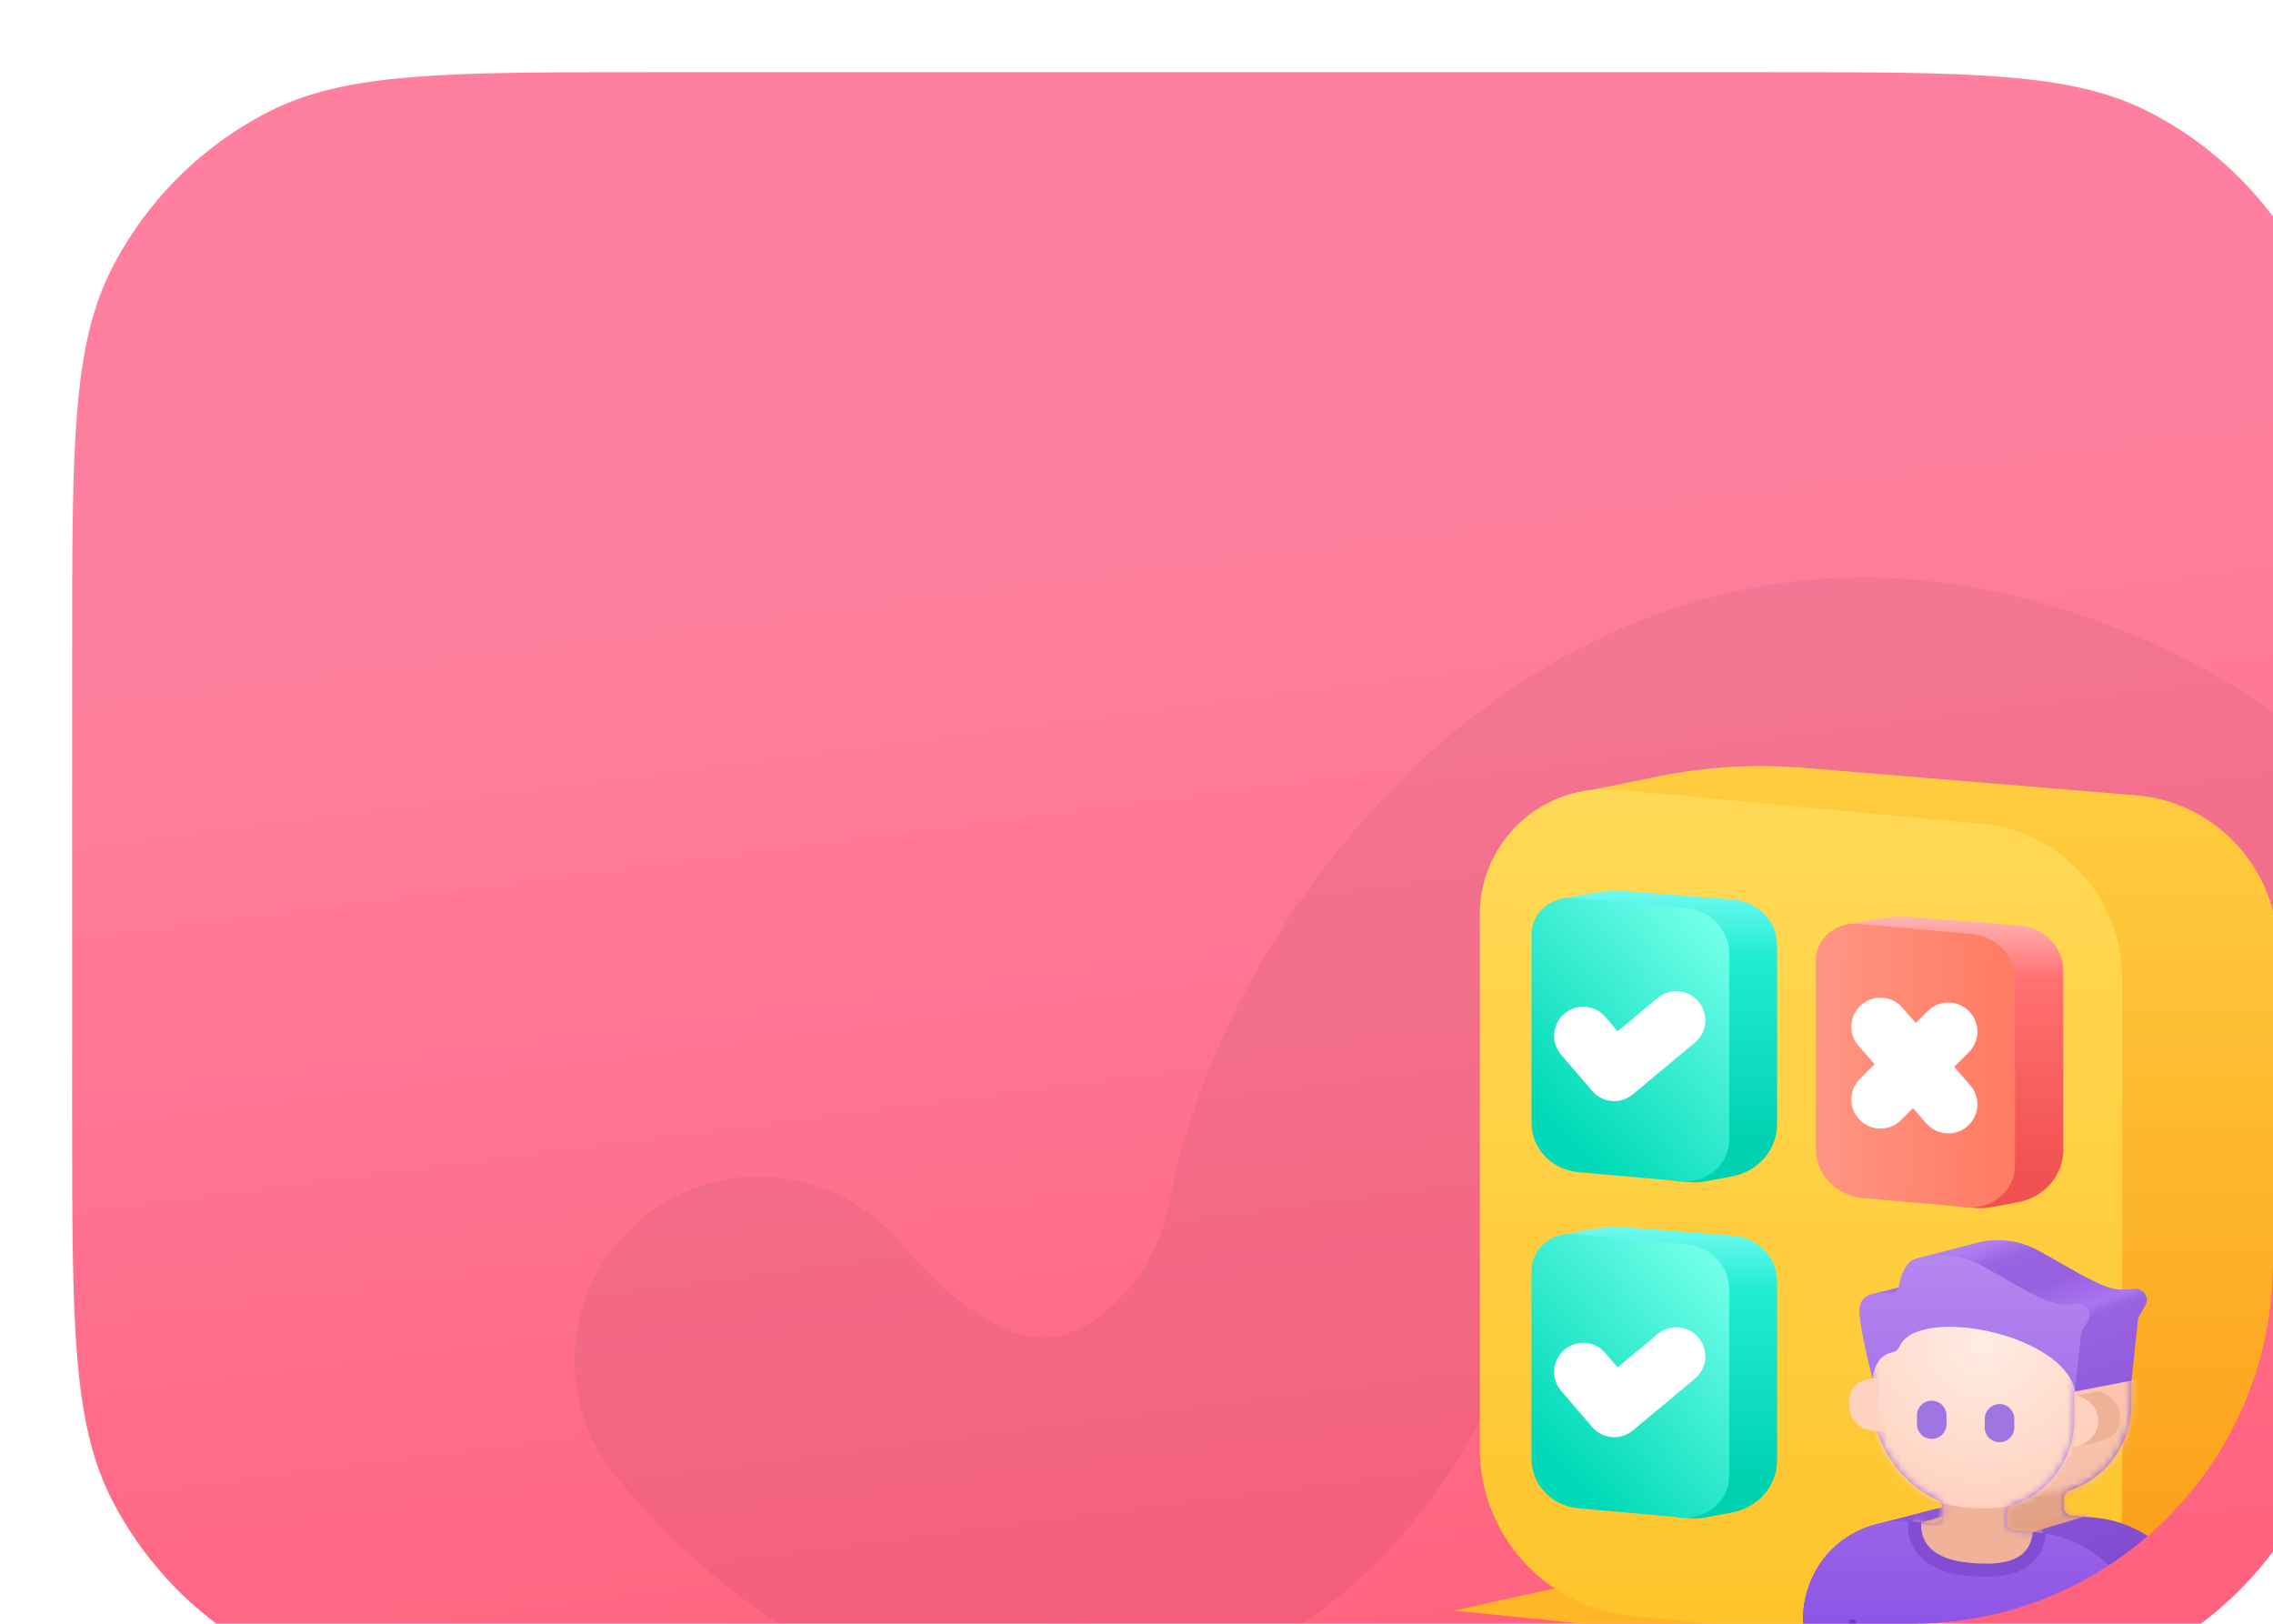 <svg width="315" height="225" viewBox="0 0 315 225" fill="none" xmlns="http://www.w3.org/2000/svg">
<g filter="url(#filter0_ii_4972_11655)">
<path d="M1.39876e-05 80C9.09151e-06 51.997 6.64344e-06 37.996 5.45 27.3C10.243 17.892 17.892 10.243 27.3 5.45C37.996 -6.64344e-06 51.997 -9.09151e-06 80 -1.39876e-05L235 -4.10887e-05C263.003 -4.59848e-05 277.004 -4.84329e-05 287.7 5.45C297.108 10.243 304.757 17.892 309.55 27.3C315 37.996 315 51.997 315 80L315 145C315 173.003 315 187.004 309.55 197.699C304.757 207.108 297.108 214.757 287.7 219.55C277.004 225 263.003 225 235 225L80 225C51.997 225 37.996 225 27.3 219.55C17.892 214.757 10.243 207.108 5.45 197.7C3.26968e-05 187.004 3.02487e-05 173.003 2.53526e-05 145L1.39876e-05 80Z" fill="url(#paint0_linear_4972_11655)"/>
</g>
<path opacity="0.05" fill-rule="evenodd" clip-rule="evenodd" d="M180.521 224.999L107.941 224.999C100.013 219.883 92.581 213.149 85.687 204.996C76.594 194.242 77.941 178.152 88.695 169.059C99.45 159.966 115.539 161.313 124.632 172.067C131.874 180.632 137.584 183.696 140.934 184.752C144.007 185.721 146.44 185.459 148.76 184.514C154.703 182.093 160.603 174.566 161.915 167.253C165.585 146.791 178.099 122.938 196.864 105.5C216.262 87.473 244.785 74.336 278.693 82.47C293.219 85.954 305.188 91.731 315.001 98.671V144.999C315.001 173.002 315.001 187.003 309.551 197.699C309.531 197.739 309.51 197.779 309.49 197.819L307.152 175.037C307.139 174.96 307.122 174.864 307.101 174.751C307.085 174.665 307.067 174.57 307.047 174.465C306.888 173.65 306.589 172.283 306.089 170.523C305.073 166.954 303.311 162.062 300.403 156.948C294.783 147.067 285.076 136.448 266.796 132.063C253.643 128.908 241.956 133.218 231.581 142.859C220.573 153.089 213.752 167.124 212.114 176.256C208.856 194.418 197.632 213.311 180.521 224.999Z" fill="black"/>
<g clip-path="url(#clip0_4972_11655)">
<mask id="mask0_4972_11655" style="mask-type:alpha" maskUnits="userSpaceOnUse" x="180" y="98" width="162" height="162">
<rect x="180" y="98.395" width="161.205" height="161.205" fill="#C4C4C4"/>
</mask>
<g mask="url(#mask0_4972_11655)">
<g filter="url(#filter1_f_4972_11655)">
<path d="M283.106 231.516L201.494 223.168L239.534 214.821L321.783 223.326L283.106 231.516Z" fill="#FFB627"/>
</g>
<g filter="url(#filter2_f_4972_11655)">
<path d="M288.586 238.107L242.691 233.629L264.083 229.151L310.336 233.714L288.586 238.107Z" fill="#972FFF"/>
</g>
<path d="M249.957 106.396L295.952 110.193C307.099 111.114 315.677 120.429 315.677 131.614V165.383V201.298C315.677 213.287 307.191 223.599 295.426 225.906L283.31 228.282C281.247 228.686 279.139 228.81 277.043 228.648L271.159 228.196L226.64 217.762L217.614 110.039L229.921 107.562C236.512 106.235 243.257 105.842 249.957 106.396Z" fill="url(#paint1_linear_4972_11655)"/>
<path d="M205.076 200.73V126.727C205.076 116.491 213.881 108.473 224.072 109.428L274.625 114.168C285.67 115.203 294.113 124.474 294.113 135.568V169.556V208.645C294.113 220.253 284.128 229.346 272.571 228.262L226.188 223.914C214.222 222.792 205.076 212.748 205.076 200.73Z" fill="url(#paint2_linear_4972_11655)"/>
<path d="M226.051 123.542L240.203 124.658C243.633 124.928 246.273 127.665 246.273 130.951V140.872V155.779C246.273 159.302 243.662 162.331 240.042 163.009L236.313 163.707C235.679 163.826 235.03 163.862 234.385 163.815L232.574 163.682L218.876 160.616L216.099 124.613L219.885 123.885C221.914 123.495 223.989 123.38 226.051 123.542Z" fill="url(#paint3_linear_4972_11655)"/>
<path d="M212.241 155.613V129.516C212.241 126.509 214.95 124.153 218.086 124.434L233.641 125.826C237.04 126.13 239.638 128.854 239.638 132.114V142.099V157.939C239.638 161.349 236.566 164.02 233.009 163.702L218.737 162.424C215.055 162.095 212.241 159.144 212.241 155.613Z" fill="url(#paint4_linear_4972_11655)"/>
<path d="M219.406 143.53L223.705 148.546L232.302 141.381" stroke="white" stroke-width="8.06" stroke-linecap="round" stroke-linejoin="round"/>
<path d="M226.051 170.115L240.203 171.231C243.633 171.501 246.273 174.238 246.273 177.524V187.446V202.353C246.273 205.875 243.662 208.905 240.042 209.582L236.313 210.28C235.679 210.399 235.03 210.435 234.385 210.388L232.574 210.255L218.876 207.19L216.099 171.186L219.885 170.458C221.914 170.068 223.989 169.953 226.051 170.115Z" fill="url(#paint5_linear_4972_11655)"/>
<path d="M212.241 202.186V176.089C212.241 173.082 214.95 170.726 218.086 171.007L233.641 172.399C237.04 172.704 239.638 175.428 239.638 178.687V188.672V204.512C239.638 207.922 236.566 210.594 233.009 210.275L218.737 208.998C215.055 208.668 212.241 205.717 212.241 202.186Z" fill="url(#paint6_linear_4972_11655)"/>
<path d="M219.406 190.104L223.705 195.119L232.302 187.954" stroke="white" stroke-width="8.06" stroke-linecap="round" stroke-linejoin="round"/>
<path d="M265.56 127.126L279.818 128.242C283.273 128.512 285.933 131.249 285.933 134.535V144.456V159.363C285.933 162.886 283.302 165.915 279.655 166.593L275.899 167.291C275.26 167.41 274.606 167.446 273.957 167.399L272.132 167.266L258.332 164.2L255.534 128.197L259.349 127.469C261.392 127.079 263.483 126.964 265.56 127.126Z" fill="url(#paint7_linear_4972_11655)"/>
<path d="M251.647 159.197V133.1C251.647 130.093 254.376 127.737 257.536 128.018L273.206 129.41C276.63 129.714 279.247 132.438 279.247 135.697V145.683V161.523C279.247 164.933 276.152 167.604 272.57 167.286L258.191 166.008C254.482 165.679 251.647 162.728 251.647 159.197Z" fill="url(#paint8_linear_4972_11655)"/>
<path d="M260.603 152.354L270.006 142.95" stroke="white" stroke-width="8.06" stroke-linecap="round" stroke-linejoin="round"/>
<path d="M260.603 142.279L270.006 153.026" stroke="white" stroke-width="8.06" stroke-linecap="round" stroke-linejoin="round"/>
<path d="M287.091 210.012L290.285 210.292C298.617 211.02 305.372 218.366 305.37 226.699V228.621C305.37 231.06 303.606 233.057 301.324 233.467C301.091 233.547 300.85 233.61 300.603 233.654C300.371 233.734 300.132 233.796 299.886 233.841C299.655 233.92 299.417 233.982 299.173 234.026C298.937 234.107 298.694 234.171 298.444 234.216C298.218 234.293 297.985 234.354 297.746 234.398C297.508 234.48 297.262 234.545 297.01 234.59C296.776 234.67 296.534 234.733 296.286 234.777C296.058 234.855 295.822 234.917 295.58 234.96C295.347 235.04 295.107 235.103 294.861 235.148C294.629 235.228 294.39 235.29 294.144 235.335C293.513 235.552 292.826 235.644 292.115 235.582L254.35 232.278C251.808 232.054 249.856 229.926 249.856 227.373V224.589C249.856 217.857 254.266 212.54 260.353 211.13C260.588 211.062 260.826 211.001 261.067 210.945C261.3 210.877 261.536 210.816 261.775 210.76C262.017 210.69 262.261 210.627 262.509 210.569C262.748 210.5 262.99 210.437 263.234 210.381C263.463 210.315 263.694 210.255 263.928 210.2C264.175 210.129 264.426 210.063 264.679 210.005C264.906 209.94 265.135 209.88 265.367 209.826C265.61 209.756 265.855 209.692 266.103 209.635C266.342 209.566 266.583 209.503 266.827 209.447C267.062 209.379 267.299 209.318 267.54 209.262C268.085 209.105 268.645 208.979 269.218 208.888C269.203 208.444 268.943 208.044 268.538 207.855C263.294 205.412 259.55 200.036 259.499 194.094C259.497 193.905 259.495 193.606 259.493 193.266C259.488 192.337 259.481 191.105 259.47 190.995C259.469 190.983 259.47 190.972 259.471 190.96C259.472 190.945 259.473 190.93 259.47 190.915C259.442 190.729 259.326 190.246 259.165 189.578C258.701 187.656 257.868 184.205 257.721 181.928C257.604 180.144 258.59 179.45 259.879 179.235C260.102 179.152 260.343 179.091 260.596 179.049C260.819 178.965 261.059 178.905 261.312 178.863C261.536 178.778 261.778 178.717 262.032 178.675C262.257 178.591 262.5 178.53 262.754 178.487C262.876 178.442 263.003 178.403 263.135 178.37C263.164 178.293 263.186 178.211 263.201 178.125C263.48 176.51 264.273 174.894 265.263 174.52C265.549 174.413 265.971 174.277 266.504 174.158C266.712 174.096 266.952 174.032 267.22 173.972C267.427 173.91 267.665 173.847 267.93 173.788C268.14 173.724 268.383 173.659 268.655 173.599C268.866 173.535 269.109 173.47 269.382 173.41C269.587 173.348 269.823 173.285 270.087 173.226C270.301 173.162 270.548 173.096 270.826 173.034C271.028 172.974 271.26 172.912 271.518 172.854C271.731 172.79 271.979 172.723 272.256 172.662C272.466 172.599 272.709 172.534 272.979 172.474C273.188 172.412 273.428 172.348 273.695 172.288C275.293 171.809 278.718 171.251 282.468 173.28C283.519 173.848 284.582 174.459 285.625 175.058C288.787 176.874 291.762 178.583 293.627 178.674C294.485 178.716 295.193 178.687 295.789 178.603C296.924 178.442 297.866 179.665 297.392 180.687C297.063 181.397 296.709 181.971 296.5 182.288C296.377 182.474 296.305 182.689 296.288 182.918L295.384 191.353V194.371C295.384 200.17 291.855 204.835 286.828 206.517C286.341 206.679 286.01 207.129 286.01 207.643V208.832C286.01 209.447 286.479 209.959 287.091 210.012Z" fill="url(#paint9_linear_4972_11655)"/>
<mask id="mask1_4972_11655" style="mask-type:alpha" maskUnits="userSpaceOnUse" x="249" y="171" width="57" height="65">
<path d="M287.091 210.012L290.285 210.292C298.617 211.02 305.372 218.366 305.37 226.699V228.621C305.37 231.06 303.606 233.057 301.324 233.467C301.091 233.547 300.85 233.61 300.603 233.654C300.371 233.734 300.132 233.796 299.886 233.841C299.655 233.92 299.417 233.982 299.173 234.026C298.937 234.107 298.694 234.171 298.444 234.216C298.218 234.293 297.985 234.354 297.746 234.398C297.508 234.48 297.262 234.545 297.01 234.59C296.776 234.67 296.534 234.733 296.286 234.777C296.058 234.855 295.822 234.917 295.58 234.96C295.347 235.04 295.107 235.103 294.861 235.148C294.629 235.228 294.39 235.29 294.144 235.335C293.513 235.552 292.826 235.644 292.115 235.582L254.35 232.278C251.808 232.054 249.856 229.926 249.856 227.373V224.589C249.856 217.857 254.266 212.54 260.353 211.13C260.588 211.062 260.826 211.001 261.067 210.945C261.3 210.877 261.536 210.816 261.775 210.76C262.017 210.69 262.261 210.627 262.509 210.569C262.748 210.5 262.99 210.437 263.234 210.381C263.463 210.315 263.694 210.255 263.928 210.2C264.175 210.129 264.426 210.063 264.679 210.005C264.906 209.94 265.135 209.88 265.367 209.826C265.61 209.756 265.855 209.692 266.103 209.635C266.342 209.566 266.583 209.503 266.827 209.447C267.062 209.379 267.299 209.318 267.54 209.262C268.085 209.105 268.645 208.979 269.218 208.888C269.203 208.444 268.943 208.044 268.538 207.855C263.294 205.412 259.55 200.036 259.499 194.094C259.497 193.905 259.495 193.606 259.493 193.266C259.488 192.337 259.481 191.105 259.47 190.995C259.469 190.983 259.47 190.972 259.471 190.96C259.472 190.945 259.473 190.93 259.47 190.915C259.442 190.729 259.326 190.246 259.165 189.578C258.701 187.656 257.868 184.205 257.721 181.928C257.604 180.144 258.59 179.45 259.879 179.235C260.102 179.152 260.343 179.091 260.596 179.049C260.819 178.965 261.059 178.905 261.312 178.863C261.536 178.778 261.778 178.717 262.032 178.675C262.257 178.591 262.5 178.53 262.754 178.487C262.876 178.442 263.003 178.403 263.135 178.37C263.164 178.293 263.186 178.211 263.201 178.125C263.48 176.51 264.273 174.894 265.263 174.52C265.549 174.413 265.971 174.277 266.504 174.158C266.712 174.096 266.952 174.032 267.22 173.972C267.427 173.91 267.665 173.847 267.93 173.788C268.14 173.724 268.383 173.659 268.655 173.599C268.866 173.535 269.109 173.47 269.382 173.41C269.587 173.348 269.823 173.285 270.087 173.226C270.301 173.162 270.548 173.096 270.826 173.034C271.028 172.974 271.26 172.912 271.518 172.854C271.731 172.79 271.979 172.723 272.256 172.662C272.466 172.599 272.709 172.534 272.979 172.474C273.188 172.412 273.428 172.348 273.695 172.288C275.293 171.809 278.718 171.251 282.468 173.28C283.519 173.848 284.582 174.459 285.625 175.058C288.787 176.874 291.762 178.583 293.627 178.674C294.485 178.716 295.193 178.687 295.789 178.603C296.924 178.442 297.866 179.665 297.392 180.687C297.063 181.397 296.709 181.971 296.5 182.288C296.377 182.474 296.305 182.689 296.288 182.918L295.384 191.353V194.371C295.384 200.17 291.855 204.835 286.828 206.517C286.341 206.679 286.01 207.129 286.01 207.643V208.832C286.01 209.447 286.479 209.959 287.091 210.012Z" fill="url(#paint10_linear_4972_11655)"/>
</mask>
<g mask="url(#mask1_4972_11655)">
<path d="M279.92 212.828L289.03 210.095L296.772 205.996L299.505 190.51L285.386 193.243L272.177 209.184L266.256 211.006L276.732 212.828H279.92Z" fill="url(#paint11_linear_4972_11655)"/>
</g>
<path d="M282.38 212.348L279.186 212.069C278.574 212.016 278.105 211.503 278.105 210.889V209.699C278.105 209.186 278.436 208.735 278.922 208.574C283.95 206.892 287.478 202.227 287.478 196.427V193.41L288.383 184.975C288.399 184.746 288.472 184.531 288.594 184.345C288.803 184.028 289.158 183.454 289.487 182.744C289.961 181.722 289.018 180.499 287.883 180.66C287.288 180.744 286.58 180.773 285.722 180.731C283.241 180.61 278.799 177.628 274.563 175.336C270.326 173.045 266.504 174.055 265.263 174.522C264.273 174.895 263.48 176.512 263.201 178.127C263.086 178.795 262.509 179.242 261.821 179.191C259.765 179.038 257.55 179.305 257.721 181.93C257.919 184.998 259.362 190.197 259.47 190.916C259.475 190.945 259.468 190.97 259.47 190.997C259.484 191.147 259.493 193.391 259.499 194.096C259.55 200.038 263.294 205.414 268.538 207.857C268.954 208.051 269.218 208.469 269.218 208.928V209.904C269.218 210.599 268.623 211.144 267.93 211.084L264.943 210.822C256.612 210.094 249.856 216.259 249.856 224.591V227.375C249.856 229.927 251.808 232.056 254.35 232.279C254.35 232.279 254.628 232.316 257.935 232.593C262.609 235.583 281.739 237.425 292.115 235.583C294.947 236.058 297.466 233.568 297.466 230.679V228.757C297.466 220.423 290.712 213.077 282.38 212.348Z" fill="url(#paint12_linear_4972_11655)"/>
<mask id="mask2_4972_11655" style="mask-type:alpha" maskUnits="userSpaceOnUse" x="249" y="173" width="49" height="64">
<path d="M282.38 212.348L279.186 212.069C278.574 212.016 278.105 211.503 278.105 210.889V209.699C278.105 209.186 278.436 208.735 278.922 208.574C283.95 206.892 287.478 202.227 287.478 196.427V193.41L288.383 184.975C288.399 184.746 288.472 184.531 288.594 184.345C288.803 184.028 289.158 183.454 289.487 182.744C289.961 181.722 289.018 180.499 287.883 180.66C287.288 180.744 286.58 180.773 285.722 180.731C283.241 180.61 278.799 177.628 274.563 175.336C270.326 173.045 266.504 174.055 265.263 174.522C264.273 174.895 263.48 176.512 263.201 178.127C263.086 178.795 262.509 179.242 261.821 179.191C259.765 179.038 257.55 179.305 257.721 181.93C257.919 184.998 259.362 190.197 259.47 190.916C259.475 190.945 259.468 190.97 259.47 190.997C259.484 191.147 259.493 193.391 259.499 194.096C259.55 200.038 263.294 205.414 268.538 207.857C268.954 208.051 269.218 208.469 269.218 208.928V209.904C269.218 210.599 268.623 211.144 267.93 211.084L264.943 210.822C256.612 210.094 249.856 216.259 249.856 224.591V227.375C249.856 229.927 251.808 232.056 254.35 232.279C254.35 232.279 254.628 232.316 257.935 232.593C262.609 235.583 281.739 237.425 292.115 235.583C294.947 236.058 297.466 233.568 297.466 230.679V228.757C297.466 220.423 290.712 213.077 282.38 212.348Z" fill="url(#paint13_linear_4972_11655)"/>
</mask>
<g mask="url(#mask2_4972_11655)">
<path d="M273.536 217.383C281.552 218.476 283.253 213.588 283.101 211.007C285.075 209.033 288.748 202.717 287.655 193.243C286.68 184.794 265.751 180.814 263.271 186.554C263.09 186.973 262.715 187.308 262.267 187.393C260.54 187.719 259.724 189.169 259.417 191.422C258.323 199.438 262.909 206.907 265.338 209.64C264.731 211.766 265.52 216.29 273.536 217.383Z" fill="url(#paint14_radial_4972_11655)"/>
</g>
<path fill-rule="evenodd" clip-rule="evenodd" d="M265.667 215.182C264.532 213.686 264.344 212.003 264.429 210.776L266.247 210.903C266.18 211.856 266.336 213.049 267.118 214.081C267.89 215.098 269.383 216.103 272.287 216.475C275.858 216.932 278.132 216.592 279.534 215.828C280.867 215.1 281.54 213.914 281.741 212.263L283.55 212.483C283.296 214.57 282.375 216.353 280.407 217.427C278.506 218.464 275.771 218.758 272.055 218.282C268.813 217.867 266.813 216.692 265.667 215.182Z" fill="#824DD2"/>
<path fill-rule="evenodd" clip-rule="evenodd" d="M269.756 196.142C269.756 195.01 268.839 194.093 267.707 194.093C266.575 194.093 265.657 195.01 265.657 196.142V197.341C265.657 198.473 266.575 199.391 267.707 199.391C268.839 199.391 269.756 198.473 269.756 197.341V196.142ZM279.149 196.612C279.149 195.48 278.231 194.562 277.099 194.562C275.967 194.562 275.049 195.48 275.049 196.612V197.797C275.049 198.929 275.967 199.846 277.099 199.846C278.231 199.846 279.149 198.929 279.149 197.797V196.612Z" fill="#9F75E2"/>
<path fill-rule="evenodd" clip-rule="evenodd" d="M255.459 232.373L256.211 224.855C256.223 224.736 256.276 224.625 256.36 224.541C256.67 224.231 257.201 224.423 257.24 224.86L257.943 232.592L255.459 232.373Z" fill="#6C39B9"/>
<path d="M293.762 196.362C293.762 198.744 292.571 199.34 290.188 199.935C287.806 200.531 287.21 200.531 287.21 200.531L288.402 198.149L287.806 193.384L290.784 192.788C291.777 192.987 293.762 193.979 293.762 196.362Z" fill="#EEB298"/>
<path d="M290.784 196.956C290.784 199.339 288.203 200.53 287.21 200.53C287.21 200.53 287.806 198.743 287.806 197.552V193.383C288.799 193.581 290.784 194.574 290.784 196.956Z" fill="#FFD2BF"/>
<path d="M256.234 194.539C256.234 196.922 258.055 198.709 261.243 198.253C261.243 198.253 260.332 196.256 260.332 195.065V190.966C257.599 190.966 256.234 192.157 256.234 194.539Z" fill="#FFD2BF"/>
</g>
</g>
<defs>
<filter id="filter0_ii_4972_11655" x="-30" y="-30" width="385" height="295" filterUnits="userSpaceOnUse" color-interpolation-filters="sRGB">
<feFlood flood-opacity="0" result="BackgroundImageFix"/>
<feBlend mode="normal" in="SourceGraphic" in2="BackgroundImageFix" result="shape"/>
<feColorMatrix in="SourceAlpha" type="matrix" values="0 0 0 0 0 0 0 0 0 0 0 0 0 0 0 0 0 0 127 0" result="hardAlpha"/>
<feOffset dx="-30" dy="-30"/>
<feGaussianBlur stdDeviation="45"/>
<feComposite in2="hardAlpha" operator="arithmetic" k2="-1" k3="1"/>
<feColorMatrix type="matrix" values="0 0 0 0 1 0 0 0 0 0.296 0 0 0 0 0.423 0 0 0 1 0"/>
<feBlend mode="normal" in2="shape" result="effect1_innerShadow_4972_11655"/>
<feColorMatrix in="SourceAlpha" type="matrix" values="0 0 0 0 0 0 0 0 0 0 0 0 0 0 0 0 0 0 127 0" result="hardAlpha"/>
<feOffset dx="40" dy="40"/>
<feGaussianBlur stdDeviation="50"/>
<feComposite in2="hardAlpha" operator="arithmetic" k2="-1" k3="1"/>
<feColorMatrix type="matrix" values="0 0 0 0 1 0 0 0 0 1 0 0 0 0 1 0 0 0 0.5 0"/>
<feBlend mode="normal" in2="effect1_innerShadow_4972_11655" result="effect2_innerShadow_4972_11655"/>
</filter>
<filter id="filter1_f_4972_11655" x="178.209" y="191.536" width="166.859" height="63.265" filterUnits="userSpaceOnUse" color-interpolation-filters="sRGB">
<feFlood flood-opacity="0" result="BackgroundImageFix"/>
<feBlend mode="normal" in="SourceGraphic" in2="BackgroundImageFix" result="shape"/>
<feGaussianBlur stdDeviation="11.643" result="effect1_foregroundBlur_4972_11655"/>
</filter>
<filter id="filter2_f_4972_11655" x="219.406" y="205.866" width="114.215" height="55.526" filterUnits="userSpaceOnUse" color-interpolation-filters="sRGB">
<feFlood flood-opacity="0" result="BackgroundImageFix"/>
<feBlend mode="normal" in="SourceGraphic" in2="BackgroundImageFix" result="shape"/>
<feGaussianBlur stdDeviation="11.643" result="effect1_foregroundBlur_4972_11655"/>
</filter>
<linearGradient id="paint0_linear_4972_11655" x1="105" y1="71.92" x2="125.213" y2="229.151" gradientUnits="userSpaceOnUse">
<stop stop-color="#FF809E"/>
<stop offset="1" stop-color="#FF627E"/>
</linearGradient>
<linearGradient id="paint1_linear_4972_11655" x1="270.848" y1="103.346" x2="270.848" y2="225.937" gradientUnits="userSpaceOnUse">
<stop stop-color="#FFCF41"/>
<stop offset="1" stop-color="#FC9B16"/>
</linearGradient>
<linearGradient id="paint2_linear_4972_11655" x1="249.595" y1="107.647" x2="249.595" y2="230.282" gradientUnits="userSpaceOnUse">
<stop stop-color="#FFDA57"/>
<stop offset="1" stop-color="#FEC32A"/>
</linearGradient>
<linearGradient id="paint3_linear_4972_11655" x1="232.479" y1="122.646" x2="232.479" y2="158.663" gradientUnits="userSpaceOnUse">
<stop stop-color="#75FBF3"/>
<stop offset="0.268" stop-color="#21ECD4"/>
<stop offset="1" stop-color="#00D1B1"/>
</linearGradient>
<linearGradient id="paint4_linear_4972_11655" x1="230.331" y1="120.194" x2="204.777" y2="143.857" gradientUnits="userSpaceOnUse">
<stop stop-color="#72FFE9"/>
<stop offset="1" stop-color="#00DAB8"/>
</linearGradient>
<linearGradient id="paint5_linear_4972_11655" x1="232.479" y1="169.219" x2="232.479" y2="205.236" gradientUnits="userSpaceOnUse">
<stop stop-color="#75FBF3"/>
<stop offset="0.268" stop-color="#21ECD4"/>
<stop offset="1" stop-color="#00D1B1"/>
</linearGradient>
<linearGradient id="paint6_linear_4972_11655" x1="230.331" y1="166.767" x2="204.777" y2="190.43" gradientUnits="userSpaceOnUse">
<stop stop-color="#72FFE9"/>
<stop offset="1" stop-color="#00DAB8"/>
</linearGradient>
<linearGradient id="paint7_linear_4972_11655" x1="272.036" y1="126.23" x2="272.036" y2="162.247" gradientUnits="userSpaceOnUse">
<stop stop-color="#FFB9B9"/>
<stop offset="0.268" stop-color="#FF7070"/>
<stop offset="1" stop-color="#F15151"/>
</linearGradient>
<linearGradient id="paint8_linear_4972_11655" x1="254.24" y1="147.283" x2="276.062" y2="147.748" gradientUnits="userSpaceOnUse">
<stop stop-color="#FF9381"/>
<stop offset="1" stop-color="#FF7D65"/>
</linearGradient>
<linearGradient id="paint9_linear_4972_11655" x1="279.852" y1="170.691" x2="302.69" y2="234.235" gradientUnits="userSpaceOnUse">
<stop stop-color="#B17EF2"/>
<stop offset="0.044" stop-color="#9A63E1"/>
<stop offset="0.118" stop-color="#9760DF"/>
<stop offset="0.19" stop-color="#AA75F1"/>
<stop offset="0.215" stop-color="#9962E0"/>
<stop offset="1" stop-color="#723EC7"/>
</linearGradient>
<linearGradient id="paint10_linear_4972_11655" x1="279.852" y1="170.691" x2="279.852" y2="234.056" gradientUnits="userSpaceOnUse">
<stop stop-color="#9C65E3"/>
<stop offset="1" stop-color="#723EC7"/>
</linearGradient>
<linearGradient id="paint11_linear_4972_11655" x1="287.663" y1="190.51" x2="289.485" y2="212.828" gradientUnits="userSpaceOnUse">
<stop stop-color="#FFC6AE"/>
<stop offset="0.679" stop-color="#F4BEA8"/>
<stop offset="0.741" stop-color="#E2A388"/>
<stop offset="0.857" stop-color="#E2A388"/>
<stop offset="1" stop-color="#E4916E"/>
</linearGradient>
<linearGradient id="paint12_linear_4972_11655" x1="273.661" y1="173.894" x2="273.661" y2="235.708" gradientUnits="userSpaceOnUse">
<stop stop-color="#B587EF"/>
<stop offset="1" stop-color="#854BE4"/>
</linearGradient>
<linearGradient id="paint13_linear_4972_11655" x1="273.661" y1="173.894" x2="273.661" y2="235.708" gradientUnits="userSpaceOnUse">
<stop stop-color="#B587EF"/>
<stop offset="1" stop-color="#854BE4"/>
</linearGradient>
<radialGradient id="paint14_radial_4972_11655" cx="0" cy="0" r="1" gradientUnits="userSpaceOnUse" gradientTransform="translate(274.902 185.956) rotate(92.447) scale(31.613 32.542)">
<stop stop-color="#FFECE4"/>
<stop offset="0.725" stop-color="#FFD2BF"/>
<stop offset="0.732" stop-color="#F0B39A"/>
<stop offset="1" stop-color="#F0B39A"/>
</radialGradient>
<clipPath id="clip0_4972_11655">
<path d="M180 98H315V175C315 202.614 292.614 225 265 225H180V98Z" fill="white"/>
</clipPath>
</defs>
</svg>
